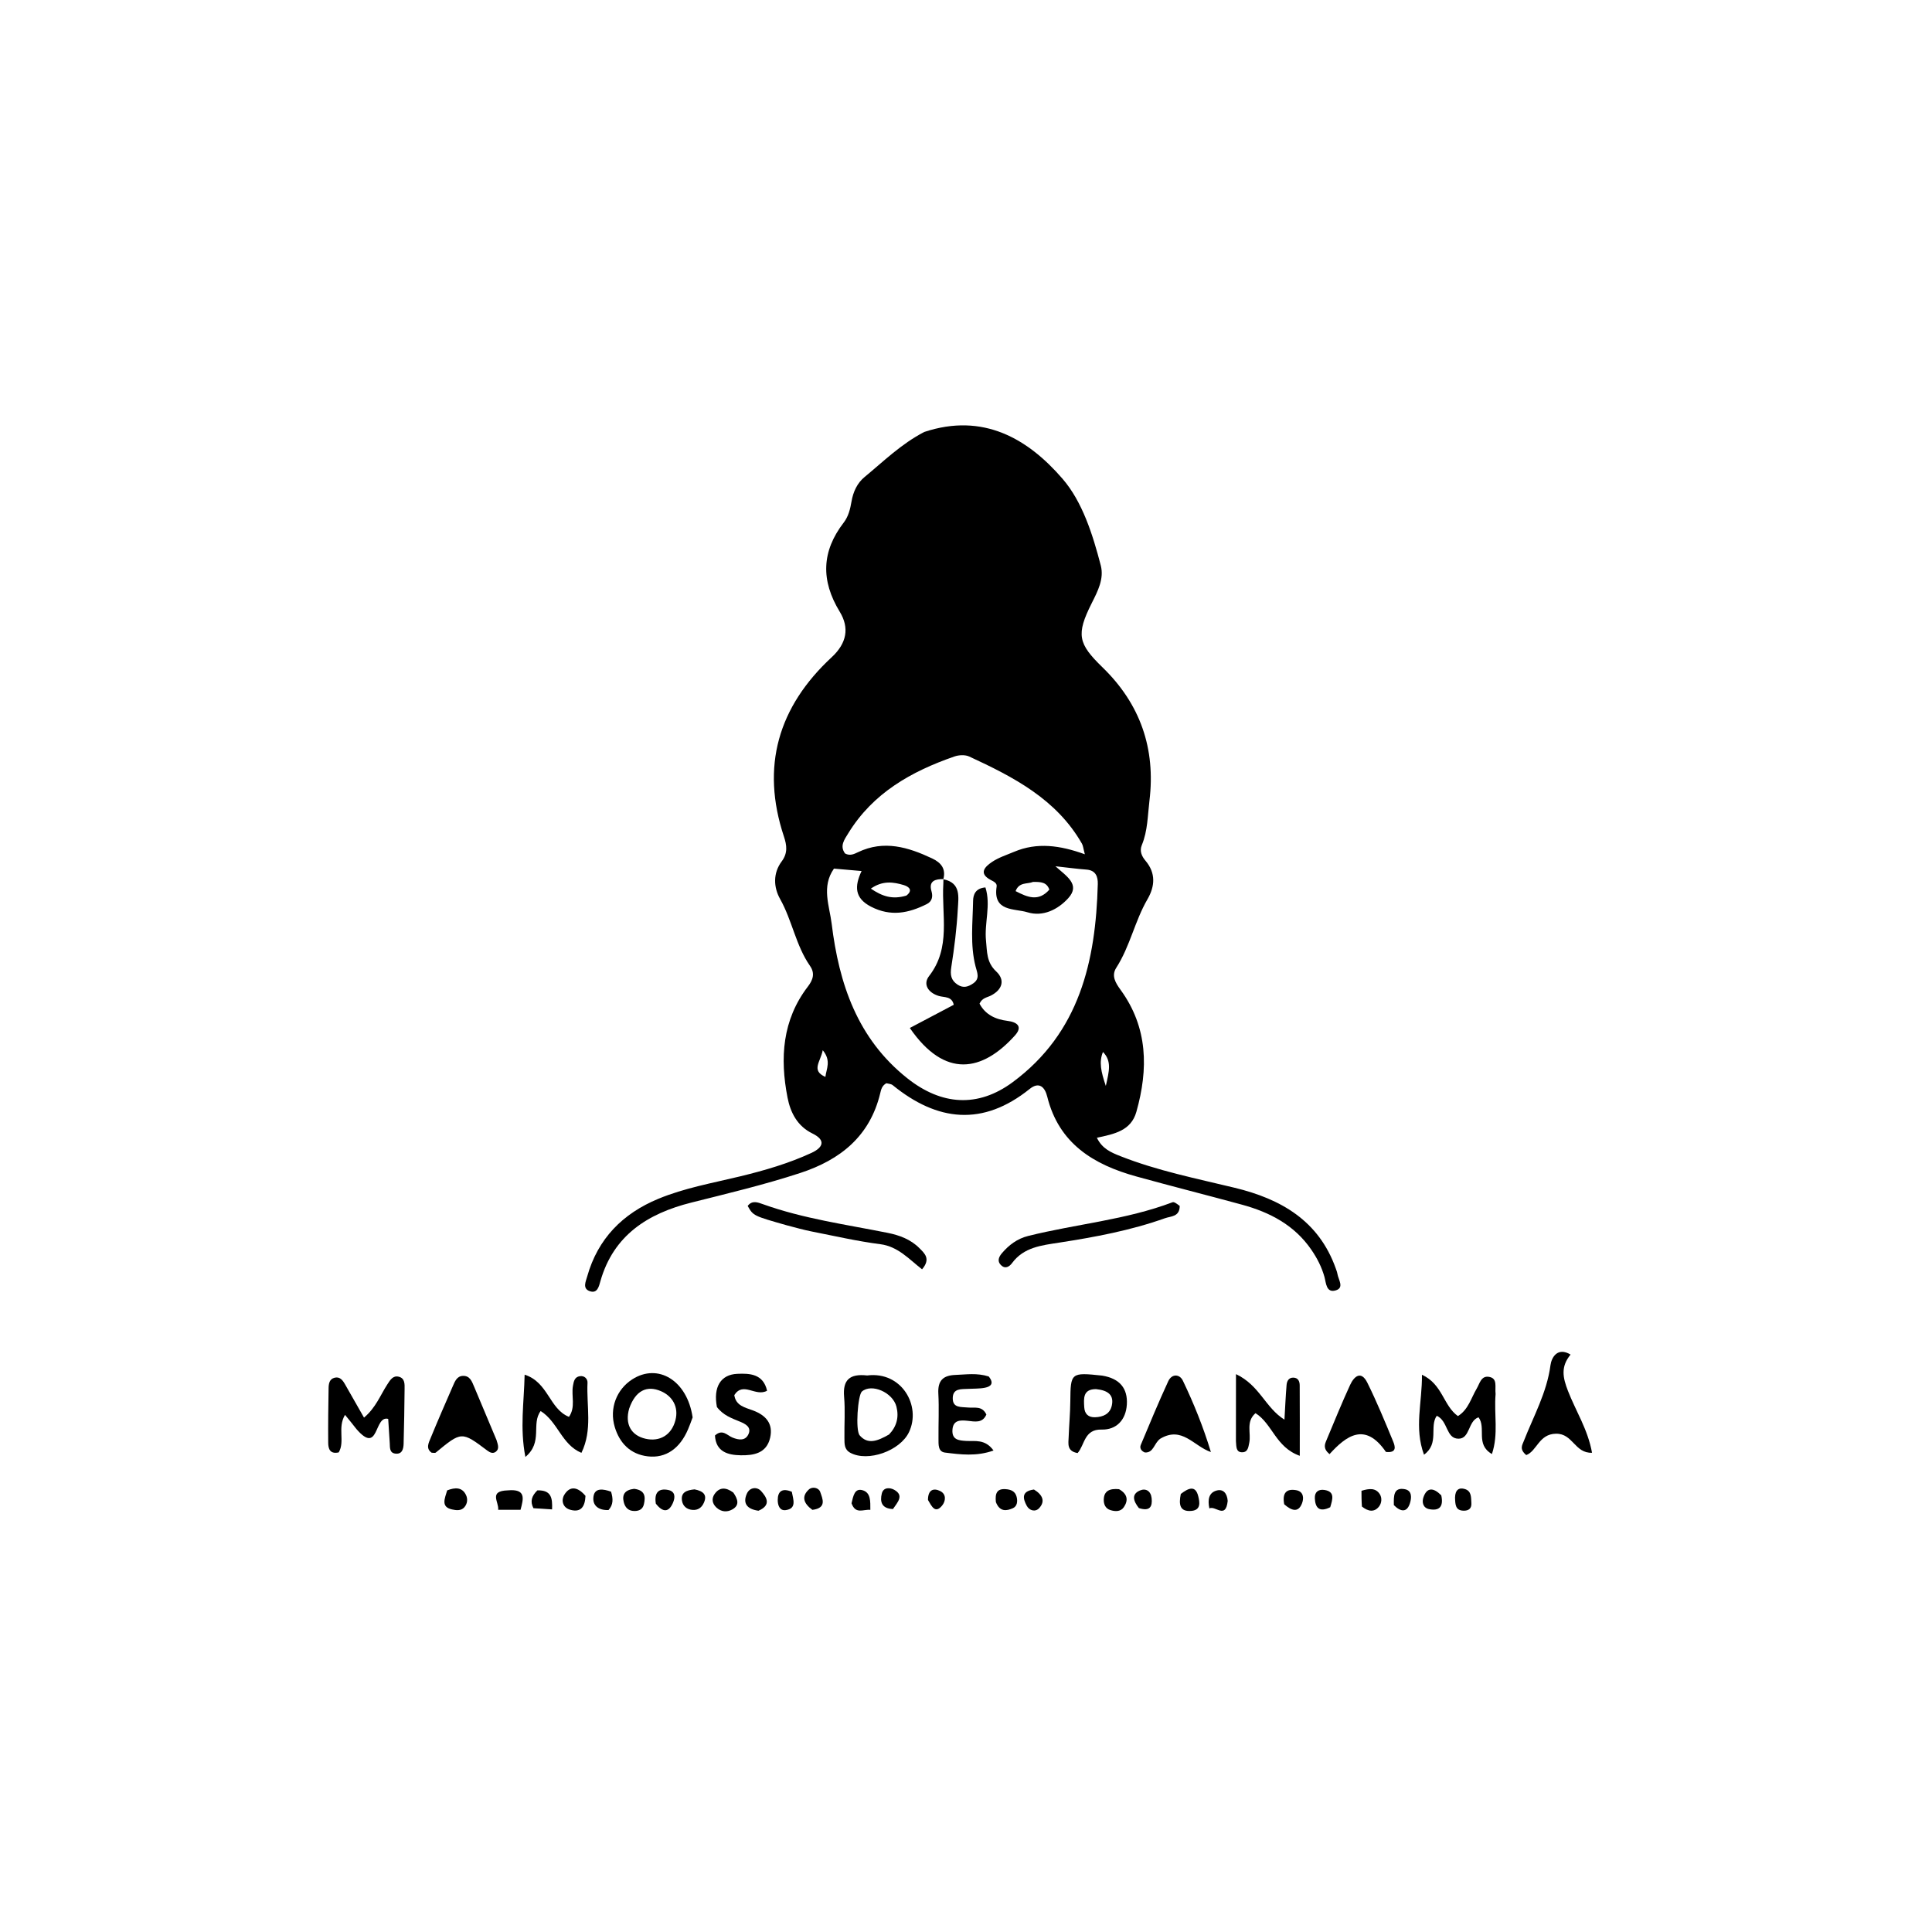 <svg version="1.1" id="Layer_1" xmlns="http://www.w3.org/2000/svg" xmlns:xlink="http://www.w3.org/1999/xlink" x="0px" y="0px"
	 width="100%" viewBox="0 0 512 512" enable-background="new 0 0 512 512" xml:space="preserve">
<path fill="#000000" opacity="1" stroke="none" 
	d="
M244.924,114.48 
	C260.572,109.287 272.436,116.281 281.601,126.903 
	C286.852,132.987 289.586,141.651 291.714,149.84 
	C292.635,153.381 290.917,156.664 289.326,159.829 
	C285.126,168.187 285.702,170.569 292.2,176.877 
	C302.156,186.542 306.295,198.349 304.617,212.193 
	C304.137,216.153 304.162,220.173 302.597,223.951 
	C301.954,225.502 302.538,226.88 303.569,228.101 
	C306.332,231.372 306.094,234.865 304.089,238.315 
	C300.734,244.09 299.466,250.794 295.831,256.454 
	C294.471,258.571 295.592,260.43 296.981,262.342 
	C304.231,272.318 304.354,283.304 301.149,294.656 
	C299.735,299.665 295.305,300.526 290.687,301.517 
	C292.083,304.432 294.473,305.426 296.901,306.385 
	C306.698,310.256 317.001,312.306 327.186,314.768 
	C339.473,317.738 349.502,323.492 354.006,336.185 
	C354.173,336.655 354.356,337.13 354.437,337.619 
	C354.689,339.127 356.277,341.24 354.047,341.944 
	C351.423,342.773 351.428,339.938 350.991,338.382 
	C350.254,335.761 349.057,333.44 347.542,331.225 
	C343.058,324.669 336.517,321.258 329.107,319.243 
	C319.798,316.711 310.445,314.345 301.147,311.777 
	C289.803,308.643 280.603,303.06 277.527,290.613 
	C276.92,288.158 275.436,286.522 272.873,288.582 
	C260.461,298.554 248.433,297.23 236.581,287.584 
	C236.119,287.208 235.356,287.204 234.888,287.07 
	C233.702,287.739 233.508,288.734 233.274,289.708 
	C230.536,301.107 222.722,307.363 212.057,310.857 
	C202.556,313.97 192.848,316.272 183.164,318.709 
	C171.738,321.584 162.599,327.301 159.119,339.504 
	C158.739,340.836 158.346,342.886 156.295,342.178 
	C154.305,341.49 155.229,339.636 155.61,338.284 
	C158.429,328.262 165.005,321.611 174.471,317.693 
	C181.427,314.814 188.843,313.518 196.114,311.755 
	C202.604,310.181 208.994,308.329 215.056,305.525 
	C218.091,304.121 218.982,302.183 215.29,300.379 
	C211.281,298.421 209.472,294.817 208.702,290.87 
	C206.665,280.421 207.299,270.315 214.101,261.442 
	C215.46,259.668 216.025,257.936 214.663,255.978 
	C210.907,250.574 209.933,243.937 206.74,238.248 
	C204.973,235.101 204.841,231.385 207.154,228.286 
	C208.812,226.067 208.514,223.993 207.756,221.713 
	C201.565,203.093 206.268,187.286 220.416,174.163 
	C224.423,170.446 225.136,166.377 222.541,162.118 
	C217.499,153.843 217.703,146.127 223.605,138.472 
	C224.845,136.865 225.322,134.882 225.662,132.892 
	C226.098,130.346 227.157,128.028 229.13,126.405 
	C234.125,122.295 238.755,117.692 244.924,114.48 
M249.324,232.983 
	C247.258,233.084 246.196,233.928 246.852,236.174 
	C247.263,237.583 247.036,238.876 245.604,239.594 
	C240.8,242.002 236.071,242.977 230.845,240.29 
	C226.396,238.002 226.451,234.819 228.329,230.831 
	C225.561,230.589 223.319,230.393 221.009,230.191 
	C217.628,234.983 219.823,240.075 220.4,244.793 
	C222.344,260.675 227.188,275.236 240.469,285.77 
	C249.501,292.934 259.158,293.615 268.396,286.772 
	C286.082,273.671 290.382,254.756 290.926,234.279 
	C290.977,232.355 290.406,230.638 287.931,230.452 
	C285.421,230.263 282.922,229.922 279.694,229.568 
	C282.673,232.245 286.392,234.423 283.075,238.057 
	C280.357,241.034 276.406,243.037 272.268,241.759 
	C268.861,240.707 263.071,241.684 264.119,234.94 
	C264.261,234.03 263.366,233.625 262.589,233.218 
	C259.192,231.44 261.066,229.661 262.901,228.422 
	C264.664,227.232 266.789,226.564 268.779,225.724 
	C274.828,223.172 280.931,224.011 287.495,226.395 
	C287.076,224.816 287.036,224.126 286.729,223.589 
	C279.972,211.764 268.559,205.905 256.855,200.486 
	C255.766,199.982 254.119,200.065 252.939,200.474 
	C241.535,204.423 231.354,210.138 224.81,220.814 
	C223.8,222.462 222.458,224.182 223.947,226.177 
	C225.266,226.894 226.358,226.328 227.387,225.836 
	C234.267,222.549 240.67,224.502 247.021,227.49 
	C249.438,228.628 250.711,230.261 250.002,232.997 
	C250.002,232.997 250.032,232.968 249.324,232.983 
M240.194,237.343 
	C242.063,235.911 240.823,234.95 239.517,234.559 
	C236.759,233.732 233.917,233.298 230.784,235.494 
	C233.783,237.516 236.422,238.46 240.194,237.343 
M273.778,233.717 
	C272.248,234.343 270.09,233.679 269.142,236.154 
	C272.288,237.785 275.223,239.033 278.089,235.759 
	C277.393,233.806 275.928,233.692 273.778,233.717 
M218.736,285.39 
	C218.98,283.286 220.359,281.101 218.035,278.322 
	C217.448,281.411 214.87,283.686 218.736,285.39 
M292.294,278.781 
	C291.212,281.461 291.766,283.98 293.054,287.78 
	C293.957,283.803 294.646,281.187 292.294,278.781 
z"/>
<path fill="#000000" opacity="1" stroke="none" 
	d="
M94.439,378.69 
	C93.377,377.316 92.482,376.229 91.433,374.954 
	C89.377,378.378 91.478,381.983 89.766,384.9 
	C87.437,385.418 86.991,383.938 86.977,382.355 
	C86.935,377.535 86.995,372.714 87.08,367.894 
	C87.1,366.738 87.276,365.455 88.677,365.11 
	C90.063,364.769 90.803,365.757 91.404,366.802 
	C93.039,369.648 94.657,372.504 96.468,375.683 
	C99.596,373.057 100.792,369.733 102.642,366.886 
	C103.382,365.747 104.129,364.441 105.702,364.849 
	C107.339,365.273 107.237,366.834 107.221,368.158 
	C107.164,372.979 107.101,377.8 106.962,382.619 
	C106.923,383.989 106.58,385.466 104.734,385.217 
	C103.195,385.009 103.354,383.614 103.289,382.452 
	C103.162,380.183 102.999,377.916 102.876,376.022 
	C99.052,375.001 100.529,385.761 94.439,378.69 
z"/>
<path fill="#000000" opacity="1" stroke="none" 
	d="
M396.347,369.447 
	C395.893,374.85 397.167,379.973 395.376,385.334 
	C390.918,382.756 393.945,378.42 391.824,375.599 
	C389.004,376.562 389.614,381.314 386.483,381.27 
	C383.17,381.224 383.788,376.568 380.756,375.194 
	C378.738,378.086 381.492,382.525 377.376,385.513 
	C374.723,378.321 376.91,371.726 376.832,364.327 
	C382.312,366.82 382.488,372.539 386.367,375.279 
	C389.155,373.535 389.849,370.493 391.329,368.016 
	C392.148,366.646 392.501,364.501 394.641,364.886 
	C396.938,365.299 396.126,367.467 396.347,369.447 
z"/>
<path fill="#000000" opacity="1" stroke="none" 
	d="
M183.553,375.628 
	C183.09,376.91 182.737,377.84 182.35,378.755 
	C180.187,383.87 176.448,386.509 171.677,385.948 
	C167.055,385.404 164.207,382.454 162.921,378.188 
	C161.425,373.228 163.418,368.203 167.54,365.551 
	C174.375,361.153 182.128,365.829 183.553,375.628 
M166.746,373.267 
	C165.546,377.375 167.232,380.404 171.08,381.283 
	C174.772,382.126 177.963,380.378 179,376.354 
	C179.909,372.829 178.189,369.983 175.166,368.677 
	C171.428,367.062 168.414,368.503 166.746,373.267 
z"/>
<path fill="#000000" opacity="1" stroke="none" 
	d="
M154.084,385.021 
	C148.831,382.826 147.86,376.823 143.282,373.94 
	C140.704,377.362 143.973,382.155 139.232,386.105 
	C137.739,378.395 138.876,371.713 139.034,364.303 
	C145.331,366.318 145.555,373.389 150.783,375.482 
	C152.612,372.865 151.358,369.936 151.836,367.272 
	C152.05,366.079 152.258,364.894 153.7,364.698 
	C154.929,364.531 155.743,365.446 155.695,366.435 
	C155.396,372.611 157.065,378.927 154.084,385.021 
z"/>
<path fill="#000000" opacity="1" stroke="none" 
	d="
M416.22,358.977 
	C413.547,362.21 414.164,365.077 415.523,368.596 
	C417.565,373.884 420.797,378.802 421.905,384.999 
	C417.305,385.161 416.867,379.893 412.37,379.949 
	C407.806,380.006 407.311,384.554 404.477,385.61 
	C402.616,384.082 403.395,382.985 403.798,381.954 
	C406.391,375.322 409.93,369.07 410.893,361.792 
	C411.159,359.777 412.732,356.882 416.22,358.977 
z"/>
<path fill="#000000" opacity="1" stroke="none" 
	d="
M229.808,364.511 
	C238.999,363.352 244.179,372.605 240.9,379.52 
	C238.537,384.504 229.992,387.524 225.341,385.001 
	C223.679,384.1 223.804,382.565 223.783,381.107 
	C223.728,377.453 224.006,373.777 223.696,370.149 
	C223.317,365.724 225.128,363.989 229.808,364.511 
M235.6,380.158 
	C237.621,378.065 238.275,375.571 237.568,372.787 
	C236.602,368.985 230.98,366.557 228.411,368.77 
	C227.35,369.683 226.633,379.004 227.828,380.391 
	C229.999,382.911 232.567,381.885 235.6,380.158 
z"/>
<path fill="#000000" opacity="1" stroke="none" 
	d="
M189.99,372.878 
	C188.986,367.589 190.966,364.278 195.38,364.079 
	C198.653,363.931 202.276,364.068 203.284,368.56 
	C200.19,370.253 196.993,366.034 194.597,369.71 
	C195.008,372.561 197.443,372.985 199.58,373.791 
	C202.912,375.048 204.964,377.232 204.095,381.019 
	C203.144,385.169 199.703,385.723 196.283,385.663 
	C192.847,385.603 189.705,384.714 189.475,380.421 
	C191.455,378.611 192.689,380.379 194.101,380.962 
	C195.789,381.66 197.588,381.89 198.393,379.974 
	C199.16,378.149 197.469,377.319 196.088,376.747 
	C193.932,375.853 191.71,375.12 189.99,372.878 
z"/>
<path fill="#000000" opacity="1" stroke="none" 
	d="
M131.584,381.621 
	C131.994,382.951 132.359,383.987 131.392,384.728 
	C130.634,385.309 129.845,384.947 129.139,384.416 
	C122.329,379.3 122.331,379.306 115.468,384.961 
	C115.275,385.12 114.837,384.981 114.379,384.981 
	C112.77,383.845 113.613,382.344 114.14,381.057 
	C116.03,376.447 118.026,371.878 120.018,367.31 
	C120.546,366.1 121.073,364.697 122.651,364.623 
	C124.523,364.535 125.06,366.092 125.646,367.481 
	C127.584,372.071 129.52,376.662 131.584,381.621 
z"/>
<path fill="#000000" opacity="1" stroke="none" 
	d="
M327.535,381.906 
	C327.547,376.098 327.547,370.702 327.547,364.16 
	C333.846,367.129 335.301,373.049 340.393,376.221 
	C340.593,372.805 340.715,369.911 340.957,367.027 
	C341.043,366.007 341.515,365.043 342.789,365.089 
	C344.071,365.135 344.43,366.127 344.436,367.161 
	C344.473,373.06 344.454,378.958 344.454,385.805 
	C338.049,383.523 337.22,377.334 332.725,374.507 
	C330.09,376.779 331.607,379.828 331.064,382.366 
	C330.819,383.513 330.719,384.865 329.188,384.867 
	C327.554,384.868 327.648,383.458 327.535,381.906 
z"/>
<path fill="#000000" opacity="1" stroke="none" 
	d="
M307.479,381.275 
	C305.783,382.496 305.771,385.039 303.416,384.924 
	C302.405,384.548 301.982,383.725 302.313,382.93 
	C304.67,377.277 307.026,371.619 309.589,366.058 
	C310.546,363.982 312.623,364.117 313.476,365.899 
	C316.353,371.907 318.864,378.091 320.9,384.808 
	C316.33,383.241 313.26,377.834 307.479,381.275 
z"/>
<path fill="#000000" opacity="1" stroke="none" 
	d="
M367.284,384.774 
	C361.75,376.713 356.737,380.523 352.334,385.367 
	C350.566,383.874 351.08,382.741 351.523,381.682 
	C353.577,376.78 355.569,371.848 357.793,367.023 
	C358.844,364.741 360.711,363.112 362.362,366.438 
	C364.872,371.494 367.025,376.733 369.181,381.956 
	C369.716,383.251 370.299,385.111 367.284,384.774 
z"/>
<path fill="#000000" opacity="1" stroke="none" 
	d="
M312.637,319.583 
	C312.63,322.502 310.289,322.287 308.739,322.84 
	C299.624,326.091 290.151,327.846 280.616,329.321 
	C276.016,330.032 271.316,330.521 268.204,334.731 
	C267.473,335.719 266.373,336.377 265.246,335.252 
	C264.194,334.202 264.719,333.055 265.504,332.129 
	C267.368,329.931 269.599,328.258 272.465,327.543 
	C285.172,324.373 298.368,323.294 310.727,318.611 
	C311.168,318.444 311.893,319.028 312.637,319.583 
z"/>
<path fill="#000000" opacity="1" stroke="none" 
	d="
M262.023,364.779 
	C263.587,366.704 262.458,367.472 261.03,367.761 
	C259.581,368.053 258.057,367.974 256.567,368.064 
	C254.77,368.172 252.519,367.855 252.488,370.514 
	C252.456,373.218 254.737,372.811 256.516,373.006 
	C258.21,373.192 260.269,372.449 261.398,374.868 
	C260.368,377.236 258.345,376.731 256.402,376.524 
	C254.476,376.319 252.567,376.305 252.406,378.949 
	C252.246,381.574 254.088,381.747 256.055,381.862 
	C258.402,381.998 261.047,381.294 263.298,384.402 
	C258.747,386.019 254.544,385.46 250.435,384.948 
	C248.543,384.712 248.725,382.734 248.711,381.266 
	C248.675,377.275 248.882,373.273 248.669,369.293 
	C248.486,365.862 249.926,364.484 253.235,364.369 
	C256.056,364.271 258.866,363.787 262.023,364.779 
z"/>
<path fill="#000000" opacity="1" stroke="none" 
	d="
M208.46,324.708 
	C199.628,322.197 199.628,322.197 198.142,319.586 
	C199.323,318.022 200.821,318.632 202.189,319.123 
	C212.906,322.967 224.15,324.499 235.238,326.719 
	C238.394,327.351 241.358,328.461 243.661,330.785 
	C245.006,332.142 246.735,333.599 244.356,336.379 
	C240.953,333.756 238.016,330.331 233.302,329.727 
	C227.208,328.946 221.191,327.554 215.153,326.366 
	C213.033,325.949 210.947,325.359 208.46,324.708 
z"/>
<path fill="#000000" opacity="1" stroke="none" 
	d="
M292.078,364.549 
	C296.798,365.318 298.889,367.99 298.625,372.227 
	C298.373,376.263 295.895,378.955 291.925,378.851 
	C287.286,378.729 287.486,382.94 285.575,385.077 
	C282.657,384.574 283.141,382.542 283.206,380.788 
	C283.321,377.643 283.615,374.502 283.644,371.357 
	C283.716,363.771 283.79,363.67 292.078,364.549 
M290.476,368.132 
	C286.961,368.125 287.193,370.588 287.336,372.946 
	C287.444,374.705 288.424,375.643 290.204,375.586 
	C292.345,375.517 294.156,374.723 294.644,372.469 
	C295.215,369.838 293.823,368.471 290.476,368.132 
z"/>
<path fill="#000000" opacity="1" stroke="none" 
	d="
M134.555,394.964 
	C139.467,394.508 138.747,397.157 137.946,400.114 
	C136.006,400.114 134.213,400.114 132.019,400.114 
	C132.282,398.077 129.399,395.118 134.555,394.964 
z"/>
<path fill="#000000" opacity="1" stroke="none" 
	d="
M118.503,394.97 
	C120.661,394.119 122.458,394.13 123.463,396.127 
	C123.996,397.185 123.905,398.45 123.07,399.424 
	C122.181,400.463 120.838,400.244 119.795,400.017 
	C116.777,399.362 117.86,397.149 118.503,394.97 
z"/>
<path fill="#000000" opacity="1" stroke="none" 
	d="
M168.044,394.556 
	C170.944,394.907 171.101,396.599 170.651,398.605 
	C170.345,399.968 169.39,400.448 168.076,400.432 
	C166.478,400.412 165.636,399.456 165.296,398.056 
	C164.812,396.069 165.593,394.837 168.044,394.556 
z"/>
<path fill="#000000" opacity="1" stroke="none" 
	d="
M194.334,395.545 
	C195.589,397.361 196.032,398.934 194.052,400.028 
	C192.65,400.803 191.128,400.671 189.888,399.539 
	C188.772,398.521 188.499,397.195 189.362,395.948 
	C190.643,394.098 192.33,394.079 194.334,395.545 
z"/>
<path fill="#000000" opacity="1" stroke="none" 
	d="
M296.554,394.649 
	C298.859,395.944 299.023,397.63 297.846,399.387 
	C296.999,400.65 295.559,400.604 294.234,400.18 
	C292.944,399.767 292.485,398.63 292.508,397.434 
	C292.556,395.031 294.144,394.425 296.554,394.649 
z"/>
<path fill="#000000" opacity="1" stroke="none" 
	d="
M155.16,396.42 
	C155.034,399.312 153.944,400.891 151.138,400.11 
	C149.072,399.536 148.691,397.564 149.524,396.171 
	C151.069,393.585 153.195,394.103 155.16,396.42 
z"/>
<path fill="#000000" opacity="1" stroke="none" 
	d="
M263.919,398.065 
	C263.673,395.753 264.199,394.484 266.481,394.64 
	C267.909,394.737 269.037,395.188 269.419,396.683 
	C269.721,397.866 269.571,399.172 268.443,399.68 
	C266.772,400.432 264.95,400.724 263.919,398.065 
z"/>
<path fill="#000000" opacity="1" stroke="none" 
	d="
M184.073,394.7 
	C186.368,395.158 187.462,396.108 186.555,398.202 
	C185.98,399.53 184.965,400.277 183.462,400.138 
	C181.98,400.002 180.967,399.126 180.736,397.72 
	C180.378,395.541 181.867,394.898 184.073,394.7 
z"/>
<path fill="#000000" opacity="1" stroke="none" 
	d="
M200.999,400.361 
	C197.926,399.941 196.787,398.368 197.932,395.816 
	C198.691,394.127 200.629,393.954 201.693,395.142 
	C203.061,396.671 204.577,398.821 200.999,400.361 
z"/>
<path fill="#000000" opacity="1" stroke="none" 
	d="
M360.922,399.246 
	C360.806,397.599 360.806,396.311 360.806,395.076 
	C362.923,394.414 364.584,394.317 365.648,395.95 
	C366.299,396.95 366.165,398.356 365.436,399.27 
	C364.202,400.815 362.593,400.589 360.922,399.246 
z"/>
<path fill="#000000" opacity="1" stroke="none" 
	d="
M312.926,395.91 
	C314.902,394.391 316.814,393.467 317.557,396.553 
	C317.91,398.019 318.345,400.145 315.807,400.398 
	C312.567,400.722 312.366,398.632 312.926,395.91 
z"/>
<path fill="#000000" opacity="1" stroke="none" 
	d="
M236.646,399.908 
	C233.544,399.804 233.174,397.861 233.691,395.785 
	C234.119,394.068 235.895,394.2 236.991,394.819 
	C239.648,396.32 237.882,398.099 236.646,399.908 
z"/>
<path fill="#000000" opacity="1" stroke="none" 
	d="
M369.386,398.878 
	C369.345,396.479 369.258,394.077 372.301,394.653 
	C374.255,395.022 374.092,396.974 373.648,398.375 
	C372.871,400.828 371.277,400.76 369.386,398.878 
z"/>
<path fill="#000000" opacity="1" stroke="none" 
	d="
M215.289,400.13 
	C212.968,398.441 212.307,396.571 214.374,394.715 
	C215.314,393.871 216.984,394.273 217.357,395.359 
	C217.98,397.176 219.202,399.638 215.289,400.13 
z"/>
<path fill="#000000" opacity="1" stroke="none" 
	d="
M325.354,397.754 
	C324.825,402.757 322.092,398.898 320.496,399.748 
	C319.989,397.331 320.389,395.536 322.461,394.994 
	C324.123,394.559 325.194,395.681 325.354,397.754 
z"/>
<path fill="#000000" opacity="1" stroke="none" 
	d="
M161.934,395.307 
	C162.511,397.201 162.556,398.775 161.257,400.181 
	C158.693,400.285 156.902,399.029 157.286,396.547 
	C157.644,394.238 159.856,394.558 161.934,395.307 
z"/>
<path fill="#000000" opacity="1" stroke="none" 
	d="
M142.405,394.965 
	C146.182,394.852 146.415,397.085 146.306,400.006 
	C144.461,399.888 142.894,399.788 141.365,399.69 
	C140.422,397.866 140.916,396.432 142.405,394.965 
z"/>
<path fill="#000000" opacity="1" stroke="none" 
	d="
M381.953,396.285 
	C382.64,399.45 381.28,400.432 378.769,399.944 
	C377.092,399.618 376.777,398.094 377.229,396.787 
	C378.153,394.114 379.868,394.172 381.953,396.285 
z"/>
<path fill="#000000" opacity="1" stroke="none" 
	d="
M340.328,398.646 
	C339.773,395.679 340.884,394.473 343.453,394.904 
	C345.476,395.243 345.57,397.005 345.069,398.346 
	C344.079,400.998 342.246,400.339 340.328,398.646 
z"/>
<path fill="#000000" opacity="1" stroke="none" 
	d="
M173.805,398.485 
	C173.323,395.523 174.571,394.37 177.038,394.849 
	C179.032,395.237 178.96,396.857 178.321,398.31 
	C177.21,400.838 175.653,400.849 173.805,398.485 
z"/>
<path fill="#000000" opacity="1" stroke="none" 
	d="
M385.599,396.864 
	C385.648,394.746 386.711,394.15 388.223,394.616 
	C390.022,395.17 389.829,396.894 389.928,398.327 
	C390.027,399.772 389.197,400.398 387.802,400.347 
	C385.69,400.27 385.661,398.727 385.599,396.864 
z"/>
<path fill="#000000" opacity="1" stroke="none" 
	d="
M274.006,394.736 
	C276.256,396.098 277.09,397.816 275.396,399.667 
	C274.385,400.771 272.794,400.357 272.086,399.029 
	C271.095,397.168 270.584,395.194 274.006,394.736 
z"/>
<path fill="#000000" opacity="1" stroke="none" 
	d="
M225.666,398.38 
	C226.125,396.482 226.457,394.322 228.572,394.92 
	C230.792,395.549 230.649,397.866 230.648,400.132 
	C228.803,399.915 226.747,401.425 225.666,398.38 
z"/>
<path fill="#000000" opacity="1" stroke="none" 
	d="
M352.523,399.433 
	C349.547,400.9 348.549,399.479 348.443,397.042 
	C348.37,395.354 349.445,394.6 351.032,394.859 
	C353.807,395.312 353.168,397.283 352.523,399.433 
z"/>
<path fill="#000000" opacity="1" stroke="none" 
	d="
M209.838,395.334 
	C210.239,397.453 211.171,399.775 208.246,400.195 
	C206.61,400.431 206.104,398.893 206.106,397.528 
	C206.11,395.186 207.297,394.278 209.838,395.334 
z"/>
<path fill="#000000" opacity="1" stroke="none" 
	d="
M301.817,399.656 
	C300.324,397.773 299.795,395.987 302.077,394.999 
	C303.643,394.321 304.988,395.122 305.194,397.025 
	C305.437,399.274 304.729,400.595 301.817,399.656 
z"/>
<path fill="#000000" opacity="1" stroke="none" 
	d="
M245.924,397.514 
	C245.915,394.786 247.41,394.263 249.179,395.153 
	C250.858,395.997 250.616,397.857 249.652,399.014 
	C247.831,401.198 246.933,399.236 245.924,397.514 
z"/>
<path fill="#000000" opacity="1" stroke="none" 
	d="
M249.986,233.011 
	C254.742,233.937 253.999,237.791 253.828,240.925 
	C253.548,246.056 252.906,251.182 252.106,256.261 
	C251.778,258.347 252.01,259.8 253.801,260.964 
	C255.324,261.954 256.655,261.489 257.951,260.579 
	C259.766,259.305 258.948,257.73 258.53,256.099 
	C257.062,250.369 257.783,244.525 257.88,238.727 
	C257.907,237.12 258.479,235.392 261.147,235.178 
	C262.65,239.857 260.824,244.628 261.303,249.308 
	C261.607,252.274 261.415,255.024 264.008,257.447 
	C266.427,259.707 265.644,262.29 262.578,263.847 
	C261.566,264.361 260.281,264.429 259.587,265.984 
	C261.112,268.86 263.742,270.143 267.024,270.549 
	C269.504,270.855 271.122,272.02 268.963,274.417 
	C260.318,284.016 250.396,285.921 241.113,272.424 
	C244.997,270.374 248.864,268.333 252.754,266.279 
	C252.255,263.963 250.271,264.381 248.787,263.938 
	C245.998,263.105 244.517,260.848 246.213,258.668 
	C252.084,251.119 249.496,242.499 249.989,234.265 
	C249.998,234.099 249.992,233.932 250.012,233.367 
	C250.032,232.968 250.002,232.997 249.986,233.011 
z"/>
</svg>